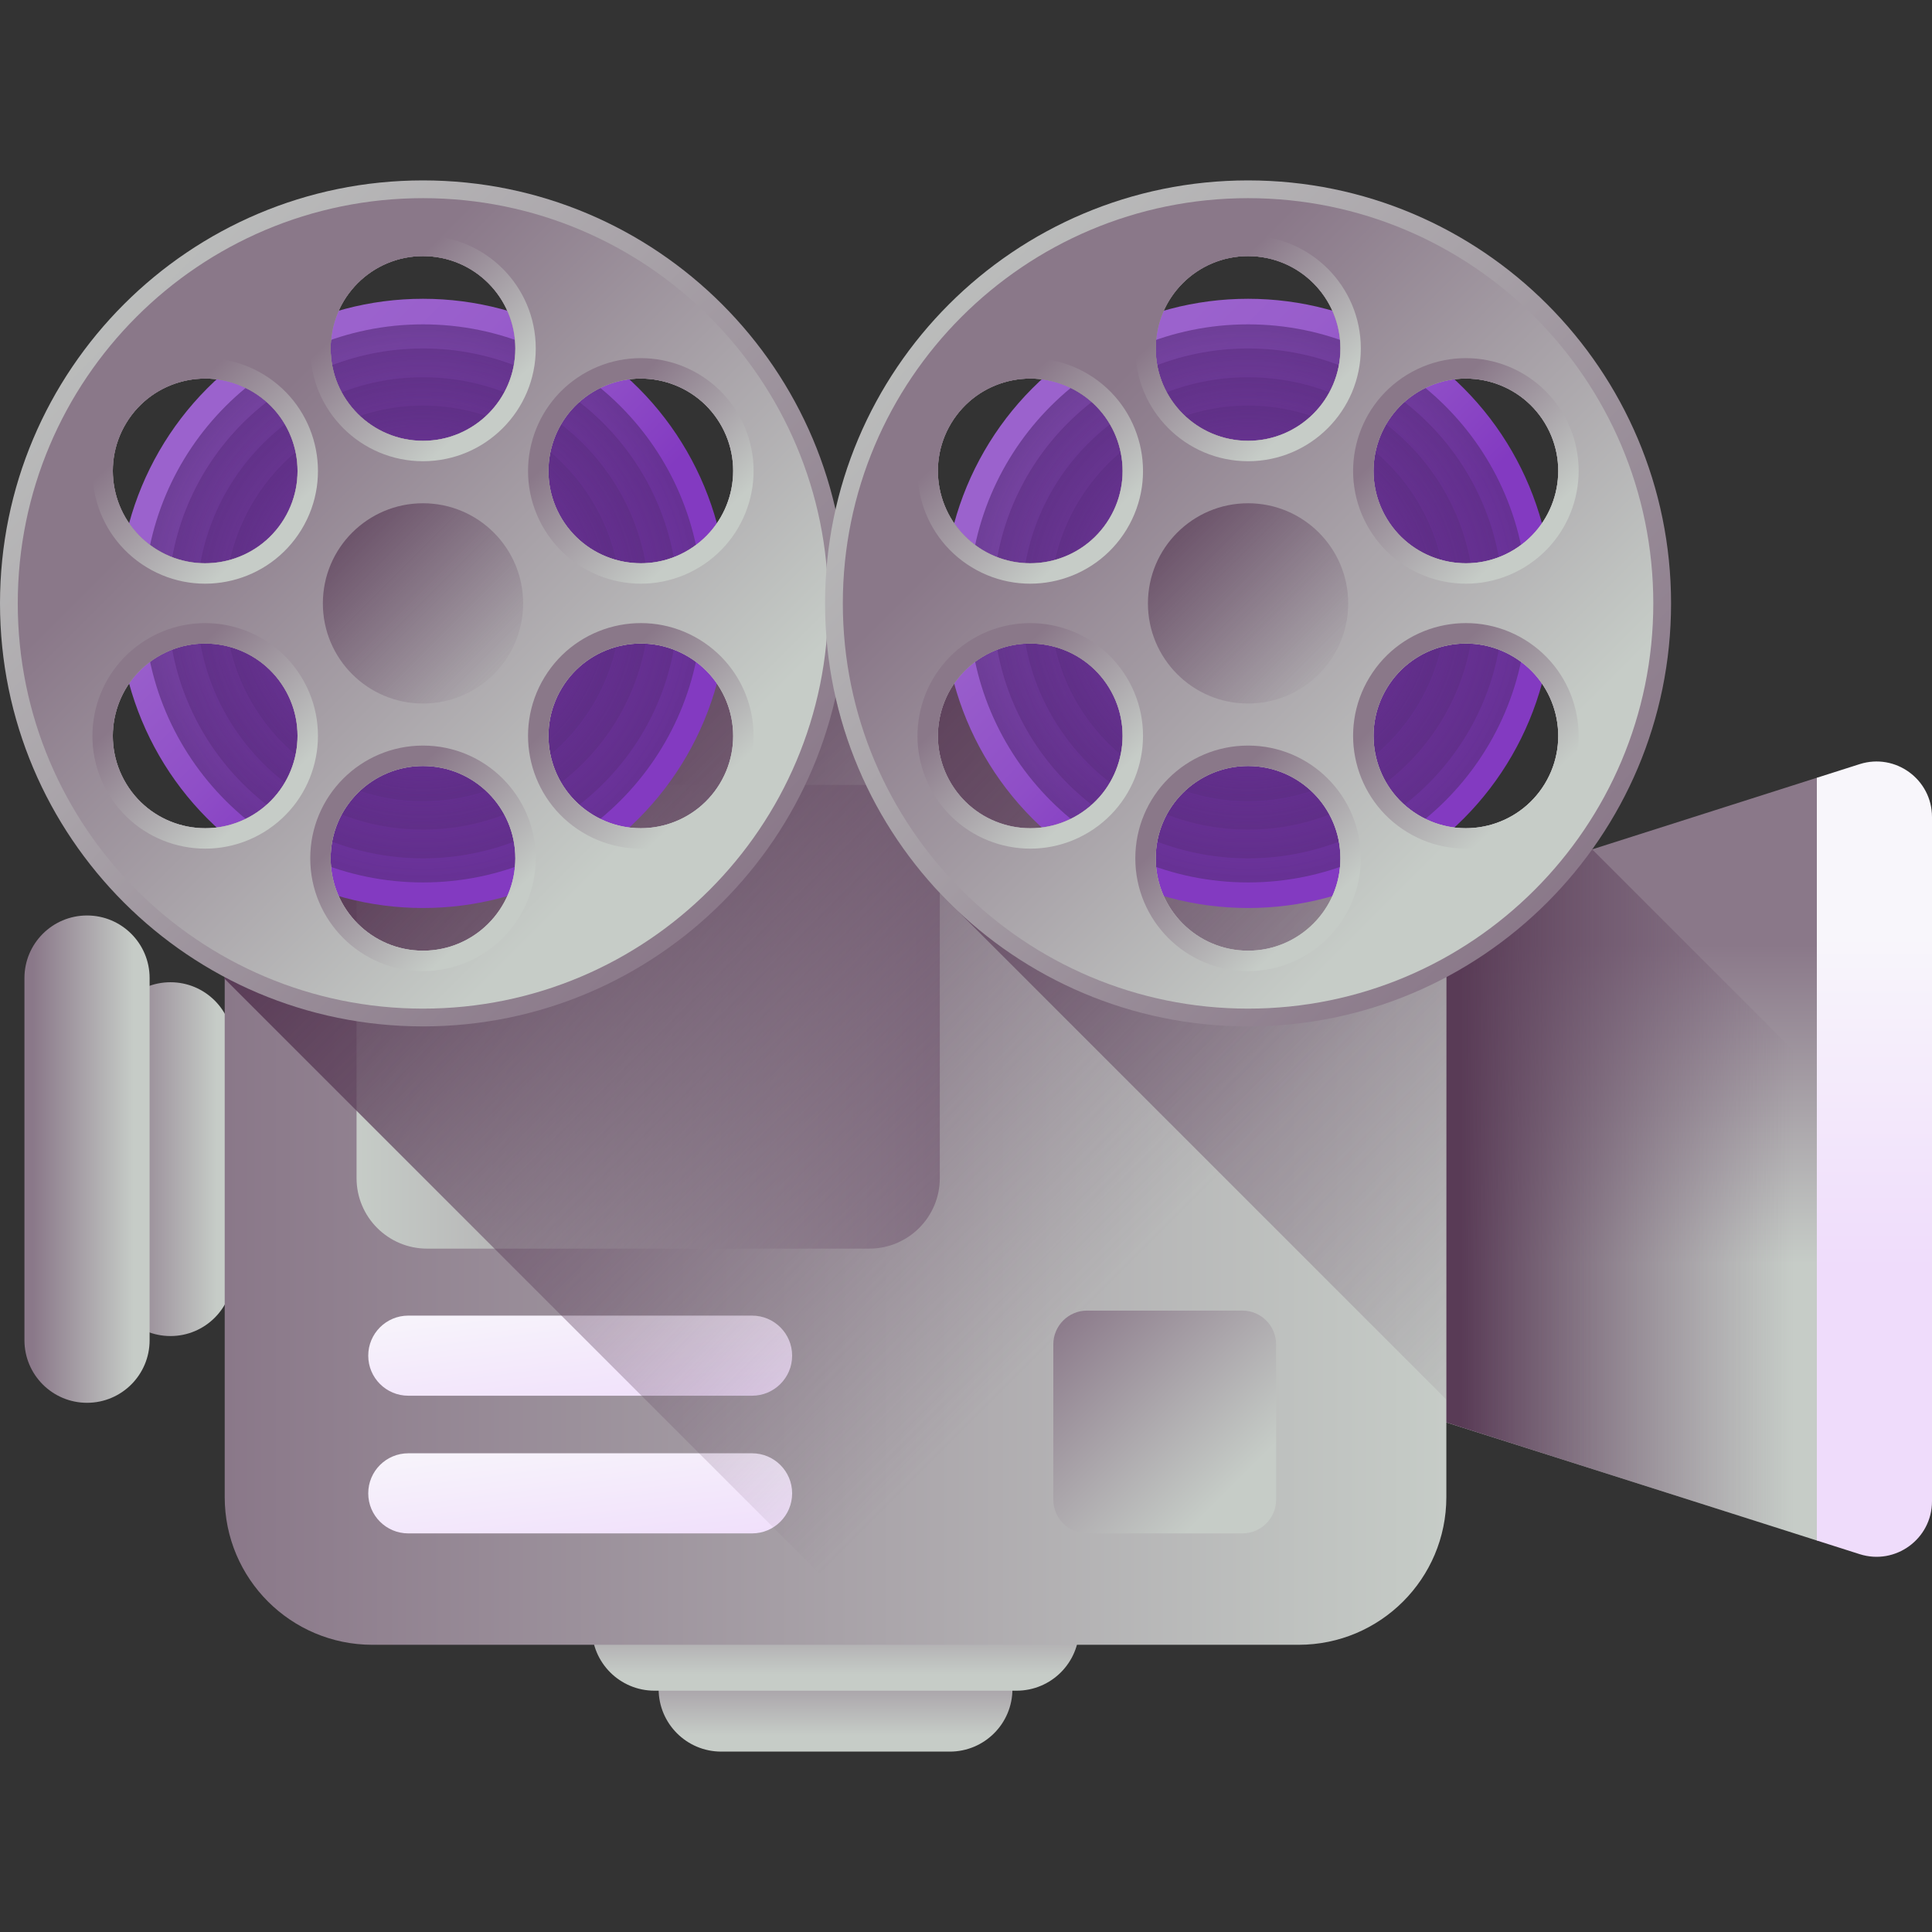 <svg id="Capa_1" enable-background="new 0 0 510 510" height="512" viewBox="0 0 510 510" width="512" xmlns="http://www.w3.org/2000/svg" xmlns:xlink="http://www.w3.org/1999/xlink"><rect x="0" y="0" width="510" height="510" fill="#333333" stroke="none"/><linearGradient id="lg1"><stop offset="0" stop-color="#8a7889"/><stop offset="1" stop-color="#c6ccc7"/></linearGradient><linearGradient id="SVGID_1_" gradientUnits="userSpaceOnUse" x1="434.096" x2="434.096" xlink:href="#lg1" y1="249.302" y2="333.537"/><linearGradient id="lg2"><stop offset="0" stop-color="#f8f6fb"/><stop offset="1" stop-color="#efdcfb"/></linearGradient><linearGradient id="SVGID_2_" gradientUnits="userSpaceOnUse" x1="494.801" x2="494.801" xlink:href="#lg2" y1="246.898" y2="334.72"/><linearGradient id="lg3"><stop offset="0" stop-color="#6e566e" stop-opacity="0"/><stop offset=".294" stop-color="#674d66" stop-opacity=".294"/><stop offset="1" stop-color="#593b56"/></linearGradient><linearGradient id="SVGID_3_" gradientUnits="userSpaceOnUse" x1="473.434" x2="385.805" xlink:href="#lg3" y1="317.584" y2="317.584"/><linearGradient id="SVGID_4_" gradientUnits="userSpaceOnUse" x1="30.684" x2="57.248" xlink:href="#lg1" y1="305.985" y2="305.985"/><linearGradient id="SVGID_5_" gradientUnits="userSpaceOnUse" x1="8.656" x2="35.221" xlink:href="#lg1" y1="305.985" y2="305.985"/><linearGradient id="SVGID_6_" gradientTransform="matrix(0 1 -1 0 -1499.166 2228.166)" gradientUnits="userSpaceOnUse" x1="-1796.625" x2="-1770.06" xlink:href="#lg1" y1="-1719.726" y2="-1719.726"/><linearGradient id="SVGID_7_" gradientTransform="matrix(0 1 -1 0 -1499.166 2228.166)" gradientUnits="userSpaceOnUse" x1="-1812.705" x2="-1786.14" xlink:href="#lg1" y1="-1719.726" y2="-1719.726"/><linearGradient id="SVGID_8_" gradientUnits="userSpaceOnUse" x1="59.319" x2="381.8" xlink:href="#lg1" y1="305.985" y2="305.985"/><linearGradient id="SVGID_9_" gradientTransform="matrix(-1 0 0 -1 -3800 510)" gradientUnits="userSpaceOnUse" x1="-4048.087" x2="-3894.122" xlink:href="#lg1" y1="241.601" y2="241.601"/><linearGradient id="SVGID_10_" gradientUnits="userSpaceOnUse" x1="150.698" x2="155.984" xlink:href="#lg2" y1="338.506" y2="380.138"/><linearGradient id="SVGID_11_" gradientUnits="userSpaceOnUse" x1="150.698" x2="155.984" xlink:href="#lg2" y1="374.849" y2="416.481"/><linearGradient id="SVGID_12_" gradientUnits="userSpaceOnUse" x1="278.712" x2="325.012" xlink:href="#lg1" y1="346.625" y2="392.925"/><linearGradient id="SVGID_13_" gradientUnits="userSpaceOnUse" x1="311.66" x2="152.006" xlink:href="#lg3" y1="320.615" y2="160.961"/><linearGradient id="SVGID_14_" gradientUnits="userSpaceOnUse" x1="443.147" x2="241.353" xlink:href="#lg3" y1="346.404" y2="144.61"/><linearGradient id="lg4"><stop offset="0" stop-color="#9b62cd"/><stop offset=".3" stop-color="#985dcb"/><stop offset=".672" stop-color="#8f4ec7"/><stop offset="1" stop-color="#833ac1"/></linearGradient><linearGradient id="SVGID_15_" gradientUnits="userSpaceOnUse" x1="65.401" x2="126.577" xlink:href="#lg4" y1="113.022" y2="174.197"/><linearGradient id="lg5"><stop offset="0" stop-color="#662d90" stop-opacity="0"/><stop offset=".305" stop-color="#632d8c" stop-opacity=".305"/><stop offset=".595" stop-color="#5b2d81" stop-opacity=".595"/><stop offset=".878" stop-color="#4d2d6e" stop-opacity=".879"/><stop offset="1" stop-color="#452d63"/></linearGradient><radialGradient id="SVGID_16_" cx="111.661" cy="159.282" gradientUnits="userSpaceOnUse" r="111.193" xlink:href="#lg5"/><radialGradient id="SVGID_17_" cx="111.661" cy="159.282" gradientUnits="userSpaceOnUse" r="115.789" xlink:href="#lg5"/><radialGradient id="SVGID_18_" cx="111.661" cy="159.282" gradientUnits="userSpaceOnUse" r="102.706" xlink:href="#lg5"/><radialGradient id="SVGID_19_" cx="111.661" cy="159.282" gradientUnits="userSpaceOnUse" r="89.8" xlink:href="#lg5"/><linearGradient id="SVGID_20_" gradientUnits="userSpaceOnUse" x1="192.788" x2="-5.647" xlink:href="#lg1" y1="240.409" y2="41.974"/><linearGradient id="SVGID_21_" gradientUnits="userSpaceOnUse" x1="64.977" x2="170.215" xlink:href="#lg1" y1="112.598" y2="217.835"/><linearGradient id="SVGID_22_" gradientUnits="userSpaceOnUse" x1="133.51" x2="79.682" xlink:href="#lg3" y1="181.13" y2="127.302"/><linearGradient id="SVGID_23_" gradientUnits="userSpaceOnUse" x1="99.127" x2="127.383" xlink:href="#lg1" y1="78.553" y2="108.828"/><linearGradient id="SVGID_24_" gradientUnits="userSpaceOnUse" x1="99.126" x2="127.383" xlink:href="#lg1" y1="213.148" y2="243.423"/><linearGradient id="SVGID_25_" gradientUnits="userSpaceOnUse" x1="156.623" x2="184.883" xlink:href="#lg1" y1="110.878" y2="141.156"/><linearGradient id="SVGID_26_" gradientUnits="userSpaceOnUse" x1="41.627" x2="69.887" xlink:href="#lg1" y1="180.822" y2="211.101"/><linearGradient id="SVGID_27_" gradientUnits="userSpaceOnUse" x1="41.626" x2="69.891" xlink:href="#lg1" y1="110.877" y2="141.16"/><linearGradient id="SVGID_28_" gradientUnits="userSpaceOnUse" x1="156.621" x2="184.887" xlink:href="#lg1" y1="180.818" y2="211.102"/><linearGradient id="SVGID_29_" gradientUnits="userSpaceOnUse" x1="283.198" x2="344.373" xlink:href="#lg4" y1="113.022" y2="174.197"/><radialGradient id="SVGID_30_" cx="329.458" cy="159.282" gradientUnits="userSpaceOnUse" r="111.193" xlink:href="#lg5"/><radialGradient id="SVGID_31_" cx="329.458" cy="159.282" gradientUnits="userSpaceOnUse" r="115.789" xlink:href="#lg5"/><radialGradient id="SVGID_32_" cx="329.458" cy="159.282" gradientUnits="userSpaceOnUse" r="102.706" xlink:href="#lg5"/><radialGradient id="SVGID_33_" cx="329.458" cy="159.282" gradientUnits="userSpaceOnUse" r="89.8" xlink:href="#lg5"/><linearGradient id="SVGID_34_" gradientUnits="userSpaceOnUse" x1="410.585" x2="212.15" xlink:href="#lg1" y1="240.409" y2="41.974"/><linearGradient id="SVGID_35_" gradientUnits="userSpaceOnUse" x1="282.774" x2="388.011" xlink:href="#lg1" y1="112.598" y2="217.835"/><linearGradient id="SVGID_36_" gradientUnits="userSpaceOnUse" x1="351.306" x2="297.478" xlink:href="#lg3" y1="181.13" y2="127.302"/><linearGradient id="SVGID_37_" gradientUnits="userSpaceOnUse" x1="316.923" x2="345.18" xlink:href="#lg1" y1="78.553" y2="108.828"/><linearGradient id="SVGID_38_" gradientUnits="userSpaceOnUse" x1="316.923" x2="345.179" xlink:href="#lg1" y1="213.148" y2="243.423"/><linearGradient id="SVGID_39_" gradientUnits="userSpaceOnUse" x1="374.419" x2="402.679" xlink:href="#lg1" y1="110.878" y2="141.156"/><linearGradient id="SVGID_40_" gradientUnits="userSpaceOnUse" x1="259.424" x2="287.683" xlink:href="#lg1" y1="180.822" y2="211.101"/><linearGradient id="SVGID_41_" gradientUnits="userSpaceOnUse" x1="259.423" x2="287.687" xlink:href="#lg1" y1="110.877" y2="141.16"/><linearGradient id="SVGID_42_" gradientUnits="userSpaceOnUse" x1="374.418" x2="402.683" xlink:href="#lg1" y1="180.818" y2="211.102"/><g><g><path d="m479.618 406.662-104.426-33.273v-134.808l104.481-33.291s13.327.464 13.327 10.384v180.622c0 9.919-13.382 10.366-13.382 10.366z" fill="url(#SVGID_1_)"/><path d="m490.9 201.713-11.297 3.6v201.344l11.297 3.6c9.451 3.011 19.1-4.042 19.1-13.961v-180.622c0-9.92-9.649-16.972-19.1-13.961z" fill="url(#SVGID_2_)"/><path d="m420.295 224.209-45.103 14.371v134.808l115.708 36.868c9.451 3.011 19.1-4.042 19.1-13.961v-82.381z" fill="url(#SVGID_3_)"/></g><g><path d="m45.001 352.683c-9.124 0-16.521-7.397-16.521-16.521v-60.355c0-9.124 7.397-16.521 16.521-16.521 9.124 0 16.521 7.397 16.521 16.521v60.355c0 9.124-7.397 16.521-16.521 16.521z" fill="url(#SVGID_4_)"/><path d="m22.974 370.305c-9.124 0-16.521-7.397-16.521-16.521v-95.599c0-9.124 7.397-16.521 16.521-16.521 9.124 0 16.521 7.397 16.521 16.521v95.599c0 9.124-7.397 16.521-16.521 16.521z" fill="url(#SVGID_5_)"/></g><g><path d="m173.861 445.859c0-9.124 7.397-16.521 16.521-16.521h60.355c9.124 0 16.521 7.397 16.521 16.521 0 9.124-7.396 16.521-16.521 16.521h-60.355c-9.124-.001-16.521-7.397-16.521-16.521z" fill="url(#SVGID_6_)"/><path d="m156.239 429.779c0-9.124 7.397-16.521 16.521-16.521h95.599c9.124 0 16.521 7.397 16.521 16.521 0 9.124-7.397 16.521-16.521 16.521h-95.599c-9.124-.001-16.521-7.397-16.521-16.521z" fill="url(#SVGID_7_)"/></g><g><path d="m342.812 434.184h-244.505c-21.533 0-38.989-17.456-38.989-38.989v-178.422c0-21.533 17.456-38.989 38.989-38.989h244.505c21.533 0 38.989 17.456 38.989 38.989v178.422c-.001 21.533-17.457 38.989-38.989 38.989z" fill="url(#SVGID_8_)"/><g><path d="m112.736 207.191h116.736c10.281 0 18.615 8.334 18.615 18.615v85.186c0 10.281-8.334 18.615-18.615 18.615h-116.736c-10.281 0-18.615-8.334-18.615-18.615v-85.186c.001-10.281 8.335-18.615 18.615-18.615z" fill="url(#SVGID_9_)"/><g><path d="m198.532 368.435h-90.753c-5.839 0-10.573-4.734-10.573-10.573 0-5.839 4.734-10.573 10.573-10.573h90.753c5.839 0 10.573 4.734 10.573 10.573 0 5.839-4.734 10.573-10.573 10.573z" fill="url(#SVGID_10_)"/><path d="m198.532 404.778h-90.753c-5.839 0-10.573-4.734-10.573-10.573 0-5.839 4.734-10.573 10.573-10.573h90.753c5.839 0 10.573 4.734 10.573 10.573 0 5.839-4.734 10.573-10.573 10.573z" fill="url(#SVGID_11_)"/></g></g><path d="m327.943 404.778h-40.971c-4.927 0-8.921-3.994-8.921-8.921v-40.971c0-4.927 3.994-8.921 8.921-8.921h40.971c4.927 0 8.921 3.994 8.921 8.921v40.971c0 4.926-3.994 8.921-8.921 8.921z" fill="url(#SVGID_12_)"/></g><path d="m342.812 177.785h-244.505c-21.533 0-38.989 17.456-38.989 38.989v41.632l175.779 175.779h107.714c21.533 0 38.989-17.456 38.989-38.989v-178.423c0-21.532-17.455-38.988-38.988-38.988z" fill="url(#SVGID_13_)"/><path d="m342.812 177.785h-123.478c4.064 24.32 15.993 45.973 33.078 62.274l129.388 129.388v-152.674c0-21.532-17.455-38.988-38.988-38.988z" fill="url(#SVGID_14_)"/><g><g><g><circle cx="111.661" cy="159.282" fill="url(#SVGID_15_)" r="80.411"/><circle cx="111.661" cy="159.282" fill="url(#SVGID_16_)" r="73.657"/><circle cx="111.661" cy="159.282" fill="url(#SVGID_17_)" r="67.297"/><circle cx="111.661" cy="159.282" fill="url(#SVGID_18_)" r="59.693"/><circle cx="111.661" cy="159.282" fill="url(#SVGID_19_)" r="52.192"/></g><g><path d="m111.661 47.621c-61.667 0-111.661 49.993-111.661 111.661s49.994 111.661 111.661 111.661 111.661-49.993 111.661-111.661-49.993-111.661-111.661-111.661zm70.163 97.517c-11.503 6.997-26.497 3.346-33.494-8.158-6.993-11.503-3.341-26.497 8.162-33.494s26.501-3.346 33.494 8.158c6.997 11.503 3.341 26.497-8.162 33.494zm-70.163-28.778c-13.465 0-24.377-10.908-24.377-24.373s10.912-24.382 24.377-24.382 24.377 10.916 24.377 24.382-10.912 24.373-24.377 24.373zm-36.669 20.62c-6.997 11.503-21.991 15.155-33.494 8.158s-15.16-21.991-8.162-33.494 21.995-15.155 33.498-8.158c11.504 6.998 15.156 21.991 8.158 33.494zm-33.498 36.45c11.503-6.997 26.501-3.35 33.498 8.153 6.993 11.503 3.337 26.501-8.167 33.498-11.503 6.997-26.497 3.341-33.49-8.162-6.996-11.503-3.344-26.496 8.159-33.489zm70.167 28.773c13.465 0 24.377 10.916 24.377 24.377 0 13.465-10.912 24.377-24.377 24.377s-24.377-10.912-24.377-24.377c0-13.46 10.912-24.377 24.377-24.377zm36.673-20.62c6.993-11.503 21.991-15.151 33.494-8.153 11.503 6.993 15.155 21.986 8.162 33.49-6.997 11.503-21.991 15.16-33.494 8.162s-15.159-21.995-8.162-33.499z" fill="url(#SVGID_20_)"/><path d="m111.661 52.31c-59.075 0-106.971 47.896-106.971 106.972s47.896 106.971 106.971 106.971 106.971-47.896 106.971-106.971-47.896-106.972-106.971-106.972zm78.329 154.609c-6.997 11.503-21.991 15.16-33.494 8.162-11.503-6.997-15.16-21.995-8.162-33.498 6.993-11.503 21.991-15.151 33.494-8.153 11.503 6.993 15.155 21.986 8.162 33.489zm-78.329 44.039c-13.465 0-24.377-10.912-24.377-24.377 0-13.461 10.912-24.377 24.377-24.377s24.377 10.916 24.377 24.377c0 13.465-10.912 24.377-24.377 24.377zm-78.325-44.039c-6.997-11.503-3.345-26.497 8.158-33.49 11.503-6.997 26.501-3.35 33.498 8.153 6.993 11.503 3.337 26.501-8.167 33.498-11.502 6.999-26.496 3.343-33.489-8.161zm0-95.275c6.997-11.503 21.995-15.155 33.498-8.158s15.155 21.991 8.158 33.494-21.991 15.155-33.494 8.158-15.159-21.991-8.162-33.494zm78.325-44.038c13.465 0 24.377 10.916 24.377 24.382s-10.912 24.373-24.377 24.373-24.377-10.908-24.377-24.373 10.912-24.382 24.377-24.382zm78.325 44.038c6.997 11.503 3.341 26.497-8.162 33.494s-26.497 3.346-33.494-8.158c-6.993-11.503-3.341-26.497 8.162-33.494s26.501-3.345 33.494 8.158z" fill="url(#SVGID_21_)"/><circle cx="111.661" cy="159.282" fill="url(#SVGID_22_)" r="26.433"/></g><g><g><path d="m111.661 62.22c-16.438 0-29.763 13.32-29.763 29.763 0 16.438 13.325 29.768 29.763 29.768s29.763-13.329 29.763-29.768c0-16.443-13.325-29.763-29.763-29.763zm0 54.14c-13.465 0-24.377-10.908-24.377-24.373s10.912-24.382 24.377-24.382 24.377 10.916 24.377 24.382-10.912 24.373-24.377 24.373z" fill="url(#SVGID_23_)"/></g><g><path d="m111.661 196.813c-16.438 0-29.763 13.325-29.763 29.763 0 16.443 13.325 29.768 29.763 29.768s29.763-13.325 29.763-29.768c0-16.438-13.325-29.763-29.763-29.763zm0 54.145c-13.465 0-24.377-10.912-24.377-24.377 0-13.461 10.912-24.377 24.377-24.377s24.377 10.916 24.377 24.377c0 13.465-10.912 24.377-24.377 24.377z" fill="url(#SVGID_24_)"/></g></g><g><g><path d="m194.592 108.842c-8.543-14.043-26.851-18.505-40.899-9.962-14.043 8.543-18.509 26.851-9.966 40.899 8.543 14.047 26.856 18.501 40.899 9.958 14.048-8.544 18.51-26.848 9.966-40.895zm-12.768 36.296c-11.503 6.997-26.497 3.346-33.494-8.158-6.993-11.503-3.341-26.497 8.162-33.494s26.501-3.346 33.494 8.158c6.997 11.503 3.341 26.497-8.162 33.494z" fill="url(#SVGID_25_)"/></g><g><path d="m79.595 178.785c-8.543-14.047-26.851-18.505-40.894-9.962-14.047 8.543-18.514 26.851-9.971 40.899 8.543 14.043 26.856 18.501 40.903 9.958 14.043-8.544 18.505-26.847 9.962-40.895zm-12.769 36.297c-11.503 6.997-26.497 3.341-33.49-8.162-6.997-11.503-3.345-26.497 8.158-33.49 11.503-6.997 26.501-3.35 33.498 8.153 6.994 11.504 3.337 26.501-8.166 33.499z" fill="url(#SVGID_26_)"/></g></g><g><g><path d="m69.628 98.88c-14.047-8.543-32.351-4.081-40.894 9.962-8.543 14.047-4.085 32.351 9.962 40.894s32.355 4.09 40.899-9.958c8.543-14.047 4.081-32.355-9.967-40.898zm5.364 38.1c-6.997 11.503-21.991 15.155-33.494 8.158s-15.16-21.991-8.162-33.494 21.995-15.155 33.498-8.158c11.504 6.998 15.156 21.991 8.158 33.494z" fill="url(#SVGID_27_)"/></g><g><path d="m184.626 168.823c-14.047-8.543-32.355-4.086-40.899 9.962-8.543 14.047-4.081 32.351 9.966 40.894 14.043 8.543 32.355 4.086 40.899-9.958 8.544-14.047 4.077-32.355-9.966-40.898zm5.364 38.096c-6.997 11.503-21.991 15.16-33.494 8.162-11.503-6.997-15.16-21.995-8.162-33.498 6.993-11.503 21.991-15.151 33.494-8.153 11.503 6.993 15.155 21.986 8.162 33.489z" fill="url(#SVGID_28_)"/></g></g></g><g><g><circle cx="329.458" cy="159.282" fill="url(#SVGID_29_)" r="80.411"/><circle cx="329.458" cy="159.282" fill="url(#SVGID_30_)" r="73.657"/><circle cx="329.458" cy="159.282" fill="url(#SVGID_31_)" r="67.297"/><circle cx="329.458" cy="159.282" fill="url(#SVGID_32_)" r="59.693"/><circle cx="329.458" cy="159.282" fill="url(#SVGID_33_)" r="52.192"/></g><g><path d="m329.458 47.621c-61.668 0-111.661 49.993-111.661 111.661s49.994 111.661 111.661 111.661 111.661-49.993 111.661-111.661-49.994-111.661-111.661-111.661zm70.162 97.517c-11.503 6.997-26.497 3.346-33.494-8.158-6.993-11.503-3.341-26.497 8.162-33.494s26.501-3.346 33.494 8.158c6.998 11.503 3.342 26.497-8.162 33.494zm-70.162-28.778c-13.465 0-24.377-10.908-24.377-24.373s10.912-24.382 24.377-24.382 24.377 10.916 24.377 24.382-10.912 24.373-24.377 24.373zm-36.669 20.62c-6.997 11.503-21.991 15.155-33.494 8.158s-15.16-21.991-8.162-33.494 21.995-15.155 33.498-8.158c11.503 6.998 15.155 21.991 8.158 33.494zm-33.498 36.45c11.503-6.997 26.501-3.35 33.498 8.153 6.993 11.503 3.337 26.501-8.167 33.498-11.503 6.997-26.497 3.341-33.49-8.162-6.997-11.503-3.345-26.496 8.159-33.489zm70.167 28.773c13.465 0 24.377 10.916 24.377 24.377 0 13.465-10.912 24.377-24.377 24.377s-24.377-10.912-24.377-24.377c-.001-13.46 10.912-24.377 24.377-24.377zm36.673-20.62c6.993-11.503 21.991-15.151 33.494-8.153 11.503 6.993 15.155 21.986 8.162 33.49-6.997 11.503-21.991 15.16-33.494 8.162s-15.16-21.995-8.162-33.499z" fill="url(#SVGID_34_)"/><path d="m329.458 52.31c-59.075 0-106.971 47.896-106.971 106.971s47.896 106.971 106.971 106.971 106.971-47.896 106.971-106.971-47.896-106.971-106.971-106.971zm78.329 154.609c-6.997 11.503-21.991 15.16-33.494 8.162-11.503-6.997-15.16-21.995-8.162-33.498 6.993-11.503 21.991-15.151 33.494-8.153 11.503 6.993 15.155 21.986 8.162 33.489zm-78.329 44.039c-13.465 0-24.377-10.912-24.377-24.377 0-13.461 10.912-24.377 24.377-24.377s24.377 10.916 24.377 24.377c0 13.465-10.912 24.377-24.377 24.377zm-78.325-44.039c-6.997-11.503-3.345-26.497 8.158-33.49 11.503-6.997 26.501-3.35 33.498 8.153 6.993 11.503 3.337 26.501-8.167 33.498-11.503 6.999-26.496 3.343-33.489-8.161zm0-95.275c6.997-11.503 21.995-15.155 33.498-8.158s15.155 21.991 8.158 33.494-21.991 15.155-33.494 8.158-15.16-21.991-8.162-33.494zm78.325-44.038c13.465 0 24.377 10.916 24.377 24.382s-10.912 24.373-24.377 24.373-24.377-10.908-24.377-24.373 10.912-24.382 24.377-24.382zm78.324 44.038c6.997 11.503 3.341 26.497-8.162 33.494s-26.497 3.346-33.494-8.158c-6.993-11.503-3.341-26.497 8.162-33.494 11.504-6.997 26.501-3.345 33.494 8.158z" fill="url(#SVGID_35_)"/><circle cx="329.458" cy="159.282" fill="url(#SVGID_36_)" r="26.433"/></g><g><g><path d="m329.458 62.22c-16.438 0-29.763 13.32-29.763 29.763 0 16.438 13.325 29.768 29.763 29.768s29.763-13.329 29.763-29.768c0-16.443-13.325-29.763-29.763-29.763zm0 54.14c-13.465 0-24.377-10.908-24.377-24.373s10.912-24.382 24.377-24.382 24.377 10.916 24.377 24.382-10.912 24.373-24.377 24.373z" fill="url(#SVGID_37_)"/></g><g><path d="m329.458 196.813c-16.438 0-29.763 13.325-29.763 29.763 0 16.443 13.325 29.768 29.763 29.768s29.763-13.325 29.763-29.768c0-16.438-13.325-29.763-29.763-29.763zm0 54.145c-13.465 0-24.377-10.912-24.377-24.377 0-13.461 10.912-24.377 24.377-24.377s24.377 10.916 24.377 24.377c0 13.465-10.912 24.377-24.377 24.377z" fill="url(#SVGID_38_)"/></g></g><g><g><path d="m412.389 108.842c-8.543-14.043-26.851-18.505-40.899-9.962-14.043 8.543-18.509 26.851-9.966 40.899 8.543 14.047 26.856 18.501 40.899 9.958 14.047-8.544 18.509-26.848 9.966-40.895zm-12.769 36.296c-11.503 6.997-26.497 3.346-33.494-8.158-6.993-11.503-3.341-26.497 8.162-33.494s26.501-3.346 33.494 8.158c6.998 11.503 3.342 26.497-8.162 33.494z" fill="url(#SVGID_39_)"/></g><g><path d="m297.391 178.785c-8.543-14.047-26.851-18.505-40.894-9.962-14.047 8.543-18.514 26.851-9.971 40.899 8.543 14.043 26.856 18.501 40.903 9.958 14.043-8.544 18.505-26.847 9.962-40.895zm-12.769 36.297c-11.503 6.997-26.497 3.341-33.49-8.162-6.997-11.503-3.345-26.497 8.158-33.49 11.503-6.997 26.501-3.35 33.498 8.153 6.994 11.504 3.338 26.501-8.166 33.499z" fill="url(#SVGID_40_)"/></g></g><g><g><path d="m287.425 98.88c-14.047-8.543-32.351-4.081-40.894 9.962-8.543 14.047-4.085 32.351 9.962 40.894s32.355 4.09 40.899-9.958c8.542-14.047 4.08-32.355-9.967-40.898zm5.364 38.1c-6.997 11.503-21.991 15.155-33.494 8.158s-15.16-21.991-8.162-33.494 21.995-15.155 33.498-8.158c11.503 6.998 15.155 21.991 8.158 33.494z" fill="url(#SVGID_41_)"/></g><g><path d="m402.423 168.823c-14.047-8.543-32.355-4.086-40.899 9.962-8.543 14.047-4.081 32.351 9.966 40.894 14.043 8.543 32.355 4.086 40.899-9.958 8.543-14.047 4.077-32.355-9.966-40.898zm5.364 38.096c-6.997 11.503-21.991 15.16-33.494 8.162-11.503-6.997-15.16-21.995-8.162-33.498 6.993-11.503 21.991-15.151 33.494-8.153 11.503 6.993 15.155 21.986 8.162 33.489z" fill="url(#SVGID_42_)"/></g></g></g></g></g></svg>